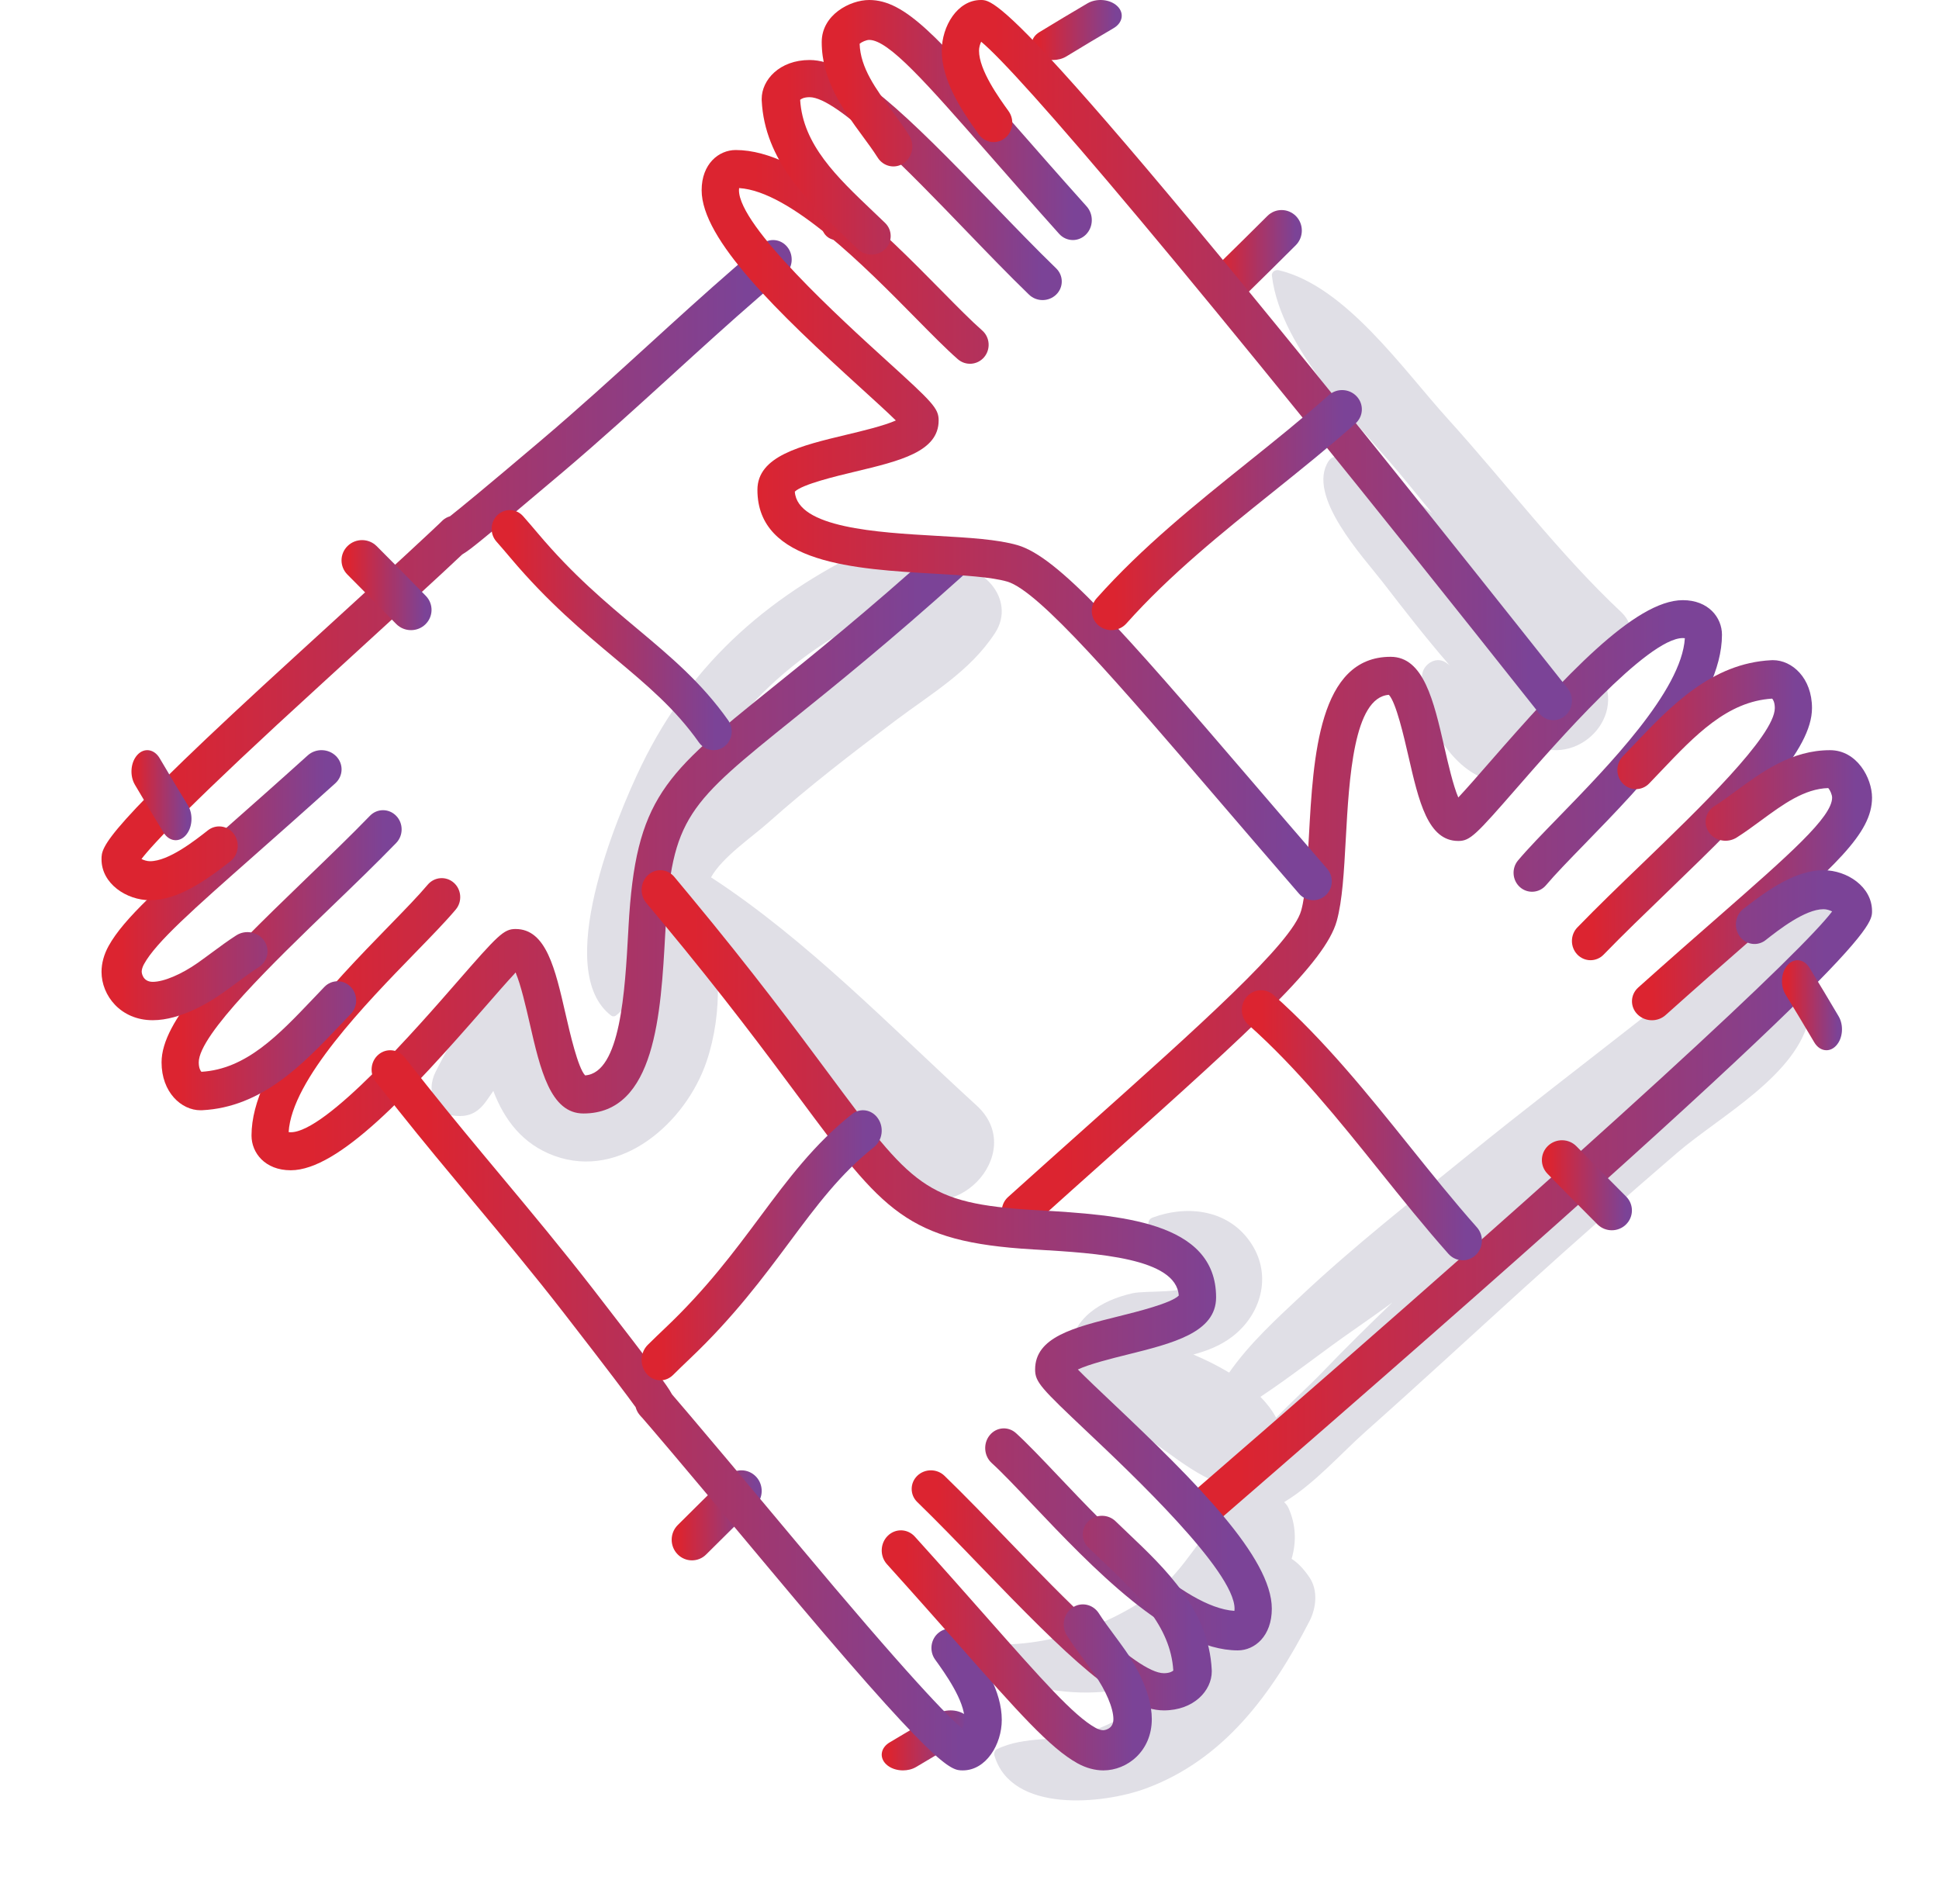 <svg width="56" height="55" viewBox="0 0 56 55" fill="none" xmlns="http://www.w3.org/2000/svg">
<g clip-path="url(#clip0_2682_168947)">
<path d="M22.182 23.764C23.358 22.716 24.599 21.763 25.854 20.818C26.895 20.034 28.01 19.395 28.735 18.287C29.378 17.305 28.321 16.184 27.324 16.411C27.095 16.463 26.871 16.538 26.649 16.63C26.723 15.999 26.148 15.333 25.336 15.71C22.337 17.103 20.016 19.04 18.529 22.101C17.791 23.621 15.956 28.045 17.656 29.337C17.687 29.361 17.75 29.361 17.782 29.337C18.21 28.999 18.319 28.657 18.382 28.228C18.497 29.194 18.439 30.33 17.722 30.921C17.072 31.457 16.236 31.307 15.953 30.571C15.775 30.11 15.729 29.543 15.685 29.059C15.602 28.136 14.441 27.707 13.924 28.572C13.454 29.358 12.994 30.141 12.579 30.96C12.447 31.222 12.407 31.567 12.579 31.825C12.606 31.865 12.755 32.173 12.886 32.192C12.951 32.201 13.016 32.21 13.081 32.219C13.497 32.277 13.776 32.165 14.027 31.825C14.104 31.721 14.173 31.614 14.248 31.509C14.564 32.342 15.095 33.048 16.008 33.382C17.928 34.084 19.805 32.429 20.405 30.662C20.646 29.951 20.75 29.183 20.732 28.422C22.22 30.571 24.142 32.49 25.963 34.222C27.46 35.645 29.727 33.319 28.206 31.93C25.764 29.701 23.322 27.156 20.535 25.339C20.857 24.758 21.716 24.179 22.182 23.764ZM20.686 21.634C21.606 20.286 22.728 19.237 24.088 18.399C23.668 18.777 23.269 19.161 22.893 19.509C22.152 20.194 21.407 20.901 20.686 21.634Z" fill="#E0DFE6"/>
<path d="M53.075 27.291C53.487 26.714 52.796 25.783 52.134 26.046C50.353 26.754 48.85 28.295 47.34 29.478C45.679 30.781 43.999 32.063 42.36 33.395C40.756 34.697 39.113 35.985 37.604 37.4C36.862 38.095 36.083 38.805 35.499 39.644C35.161 39.439 34.804 39.266 34.465 39.122C34.861 39.015 35.239 38.87 35.579 38.613C36.415 37.982 36.742 36.861 36.152 35.938C35.515 34.942 34.316 34.788 33.288 35.166C33.144 35.219 33.127 35.392 33.247 35.481C33.667 35.793 35 36.408 34.538 37.041C34.285 37.389 33.115 37.259 32.7 37.354C31.829 37.552 30.95 38.054 30.894 39.055C30.832 40.156 31.756 40.732 32.593 41.196C33.578 41.743 34.454 42.667 35.53 42.943C35.475 43.125 35.438 43.313 35.424 43.507C35.42 43.553 35.432 43.598 35.452 43.64C34.694 44.269 34.214 45.356 33.402 45.956C31.708 47.208 29.463 47.819 27.413 47.329C27.23 47.285 27.11 47.545 27.283 47.645C29.401 48.867 31.677 49.379 33.968 48.282C33.27 49.075 32.43 49.714 31.398 50.04C30.537 50.312 29.595 50.124 28.79 50.522C28.73 50.552 28.701 50.637 28.719 50.7C29.208 52.38 31.859 52.111 33.094 51.655C35.355 50.821 36.737 48.918 37.818 46.825C38.014 46.446 38.072 45.932 37.818 45.558C37.644 45.301 37.472 45.129 37.303 45.023C37.44 44.55 37.435 44.059 37.218 43.566C37.187 43.494 37.141 43.435 37.087 43.385C37.96 42.859 38.722 41.985 39.436 41.35C40.986 39.974 42.505 38.568 44.04 37.176C45.488 35.864 46.954 34.571 48.436 33.297C49.677 32.231 51.957 31.032 52.264 29.333C52.323 29.005 52.201 28.697 51.955 28.536C52.369 28.151 52.753 27.743 53.075 27.291ZM38.211 39.611C37.804 40.034 37.313 40.474 36.856 40.947C36.739 40.729 36.584 40.529 36.403 40.344C37.325 39.732 38.21 39.024 39.101 38.408C39.474 38.15 39.844 37.885 40.214 37.618C39.535 38.27 38.865 38.931 38.211 39.611Z" fill="#E0DFE6"/>
<path d="M44.147 20.61C43.743 20.283 43.226 20.134 42.787 19.848C42.435 19.619 42.108 19.364 41.755 19.134C41.453 18.936 41.096 19.209 41.073 19.489C40.991 20.478 41.676 21.866 42.638 22.382C43.829 23.022 45.224 21.479 44.147 20.61Z" fill="#E0DFE6"/>
<path d="M46.819 17.676C45.03 15.998 43.475 13.93 41.818 12.102C40.508 10.657 38.856 8.258 36.929 7.804C36.842 7.783 36.72 7.849 36.733 7.96C36.994 10.137 39.294 12.286 40.606 13.895C40.858 14.204 41.111 14.514 41.362 14.823C39.947 13.662 38.684 12.845 38.374 13.312C37.709 14.315 39.381 16.097 39.931 16.81C41.16 18.402 42.424 20.029 43.965 21.3C45.241 22.354 46.949 20.932 46.304 19.597C47.03 19.403 47.461 18.278 46.819 17.676Z" fill="#E0DFE6"/>
<path d="M19.985 45.067C19.833 45.067 19.681 45.007 19.567 44.889C19.34 44.655 19.343 44.278 19.573 44.048C20.055 43.567 20.532 43.096 21.006 42.633C21.239 42.405 21.61 42.412 21.835 42.649C22.059 42.886 22.052 43.262 21.819 43.49C21.349 43.95 20.874 44.419 20.395 44.896C20.282 45.01 20.133 45.067 19.985 45.067Z" fill="url(#paint0_linear_2682_168947)"/>
<path d="M29.466 35.533C29.317 35.533 29.17 35.47 29.064 35.347C28.87 35.12 28.892 34.773 29.113 34.574C29.891 33.873 30.63 33.213 31.325 32.592C34.674 29.599 37.319 27.235 37.579 26.301C37.711 25.829 37.755 25.018 37.802 24.16C37.929 21.848 38.087 18.97 40.162 18.97C41.115 18.97 41.407 20.239 41.715 21.583C41.815 22.02 41.968 22.689 42.117 23.033C42.348 22.788 42.694 22.391 43.012 22.026C45.168 19.553 47.217 17.334 48.601 17.334C49.343 17.334 49.732 17.837 49.732 18.333C49.732 20.303 47.442 22.655 45.771 24.373C45.312 24.845 44.915 25.253 44.651 25.566C44.458 25.795 44.121 25.82 43.898 25.623C43.675 25.425 43.65 25.079 43.843 24.85C44.132 24.507 44.541 24.086 45.015 23.599C46.437 22.138 48.569 19.947 48.66 18.433C48.645 18.431 48.625 18.429 48.601 18.429C47.58 18.429 44.937 21.462 43.808 22.757C42.624 24.115 42.459 24.289 42.118 24.289C41.238 24.289 40.977 23.151 40.675 21.834C40.549 21.287 40.32 20.286 40.112 20.068C39.092 20.142 38.963 22.496 38.868 24.222C38.815 25.183 38.77 26.013 38.606 26.603C38.273 27.795 36.235 29.657 32.026 33.419C31.331 34.039 30.593 34.698 29.817 35.398C29.716 35.489 29.591 35.533 29.466 35.533Z" fill="url(#paint1_linear_2682_168947)"/>
<path d="M45.935 27.733C45.798 27.733 45.661 27.679 45.556 27.571C45.346 27.354 45.346 27.003 45.556 26.786C46.126 26.197 46.793 25.554 47.439 24.932C49.051 23.378 51.258 21.251 51.258 20.45C51.258 20.285 51.207 20.203 51.181 20.178C49.886 20.258 48.954 21.237 47.968 22.274C47.854 22.394 47.741 22.513 47.628 22.63C47.418 22.846 47.078 22.846 46.868 22.63C46.659 22.413 46.659 22.062 46.868 21.845C46.979 21.73 47.09 21.614 47.202 21.496C48.247 20.398 49.431 19.153 51.161 19.068C51.17 19.067 51.198 19.067 51.206 19.067C51.76 19.067 52.332 19.584 52.332 20.451C52.332 21.647 50.76 23.248 48.172 25.743C47.504 26.388 46.872 26.996 46.315 27.571C46.21 27.679 46.073 27.733 45.935 27.733Z" fill="url(#paint2_linear_2682_168947)"/>
<path d="M47.709 29.467C47.556 29.467 47.404 29.409 47.29 29.295C47.072 29.076 47.082 28.73 47.313 28.522C48.195 27.733 48.967 27.056 49.636 26.471C51.679 24.68 52.913 23.599 52.913 23.037C52.913 22.952 52.852 22.817 52.802 22.761C52.107 22.782 51.498 23.229 50.855 23.701C50.628 23.868 50.393 24.041 50.155 24.191C49.889 24.358 49.532 24.291 49.356 24.039C49.179 23.788 49.251 23.448 49.516 23.281C49.72 23.152 49.928 22.999 50.15 22.836C50.896 22.288 51.743 21.667 52.853 21.667C53.634 21.667 54.066 22.477 54.066 23.037C54.066 24.077 52.998 25.013 50.418 27.274C49.752 27.857 48.983 28.531 48.105 29.317C47.994 29.417 47.851 29.467 47.709 29.467Z" fill="url(#paint3_linear_2682_168947)"/>
<path d="M34.669 44.2C34.515 44.2 34.361 44.13 34.255 43.995C34.067 43.755 34.099 43.4 34.328 43.203C46.811 32.394 52.056 27.46 52.914 26.324C52.846 26.29 52.754 26.26 52.665 26.26C52.128 26.26 51.363 26.862 50.995 27.151C50.97 27.172 50.942 27.19 50.913 27.205C50.649 27.344 50.324 27.233 50.191 26.954C50.068 26.696 50.15 26.386 50.375 26.232C51.105 25.659 51.886 25.134 52.664 25.134C53.341 25.134 54.066 25.608 54.066 26.315C54.066 26.754 54.066 27.571 35.01 44.072C34.91 44.158 34.79 44.2 34.669 44.2Z" fill="url(#paint4_linear_2682_168947)"/>
<path d="M52.749 30.333C52.617 30.333 52.485 30.255 52.397 30.104C52.12 29.633 51.844 29.175 51.567 28.721C51.409 28.463 51.437 28.083 51.629 27.871C51.82 27.659 52.103 27.696 52.261 27.954C52.542 28.414 52.822 28.878 53.102 29.355C53.255 29.617 53.222 29.997 53.027 30.203C52.945 30.291 52.847 30.333 52.749 30.333Z" fill="url(#paint5_linear_2682_168947)"/>
<path d="M28.482 48.533C28.362 48.533 28.243 48.481 28.161 48.38C28.015 48.202 28.041 47.938 28.218 47.792L28.25 47.765C28.426 47.616 28.688 47.639 28.836 47.816C28.983 47.992 28.961 48.257 28.785 48.405L28.745 48.439C28.668 48.502 28.575 48.533 28.482 48.533Z" fill="url(#paint6_linear_2682_168947)"/>
<path d="M26.078 51.133C25.897 51.133 25.718 51.074 25.596 50.96C25.387 50.763 25.433 50.477 25.698 50.322C26.163 50.049 26.616 49.777 27.064 49.503C27.326 49.344 27.711 49.372 27.926 49.566C28.14 49.76 28.102 50.047 27.841 50.206C27.387 50.483 26.927 50.759 26.456 51.036C26.344 51.102 26.21 51.133 26.078 51.133Z" fill="url(#paint7_linear_2682_168947)"/>
<path d="M42.243 36.4C42.092 36.4 41.942 36.337 41.832 36.214C41.142 35.436 40.48 34.611 39.84 33.814C38.675 32.361 37.47 30.858 36.056 29.599C35.825 29.393 35.8 29.033 36.002 28.796C36.203 28.558 36.554 28.534 36.785 28.74C38.269 30.062 39.504 31.602 40.699 33.091C41.33 33.877 41.982 34.691 42.654 35.448C42.861 35.681 42.844 36.041 42.617 36.252C42.511 36.351 42.377 36.4 42.243 36.4Z" fill="url(#paint8_linear_2682_168947)"/>
<path d="M35.582 8.667C35.429 8.667 35.276 8.606 35.161 8.485C34.938 8.249 34.945 7.873 35.177 7.646C35.649 7.185 36.124 6.715 36.604 6.237C36.834 6.007 37.203 6.011 37.431 6.244C37.657 6.478 37.653 6.853 37.423 7.083C36.941 7.565 36.462 8.037 35.988 8.501C35.874 8.611 35.728 8.667 35.582 8.667Z" fill="url(#paint9_linear_2682_168947)"/>
<path d="M8.397 33.8C7.653 33.8 7.264 33.296 7.264 32.798C7.264 30.826 9.556 28.469 11.23 26.749C11.691 26.276 12.088 25.867 12.352 25.553C12.546 25.323 12.883 25.298 13.107 25.496C13.33 25.694 13.355 26.041 13.162 26.27C12.873 26.614 12.462 27.036 11.987 27.524C10.564 28.987 8.428 31.182 8.336 32.698C8.352 32.7 8.372 32.702 8.397 32.702C9.419 32.702 12.067 29.664 13.197 28.367C14.383 27.006 14.548 26.832 14.89 26.832C15.772 26.832 16.033 27.972 16.335 29.291C16.461 29.84 16.691 30.842 16.899 31.06C17.921 30.987 18.05 28.628 18.145 26.898L18.152 26.768C18.358 23.039 19.189 22.37 22.28 19.881C23.502 18.898 25.022 17.674 27.051 15.849L27.177 15.735C27.4 15.536 27.738 15.559 27.932 15.788C28.126 16.017 28.103 16.363 27.88 16.562L27.756 16.674C25.706 18.519 24.108 19.806 22.941 20.745C19.871 23.216 19.399 23.596 19.221 26.83L19.213 26.96C19.087 29.276 18.928 32.16 16.85 32.16C15.895 32.16 15.603 30.889 15.295 29.543C15.194 29.105 15.041 28.434 14.891 28.09C14.66 28.336 14.313 28.734 13.995 29.099C11.835 31.576 9.782 33.8 8.397 33.8Z" fill="url(#paint10_linear_2682_168947)"/>
<path d="M5.791 32.067C5.238 32.067 4.666 31.549 4.666 30.683C4.666 29.487 6.238 27.886 8.827 25.39C9.495 24.746 10.126 24.138 10.683 23.563C10.892 23.346 11.232 23.346 11.442 23.563C11.652 23.779 11.652 24.13 11.442 24.347C10.872 24.936 10.205 25.579 9.559 26.201C7.947 27.755 5.74 29.883 5.74 30.683C5.74 30.849 5.791 30.93 5.817 30.956C7.108 30.879 8.041 29.898 9.029 28.86C9.143 28.74 9.256 28.62 9.37 28.503C9.579 28.287 9.92 28.287 10.129 28.503C10.339 28.72 10.339 29.071 10.129 29.288C10.018 29.403 9.907 29.52 9.795 29.637C8.75 30.736 7.566 31.98 5.836 32.066C5.828 32.066 5.8 32.067 5.791 32.067Z" fill="url(#paint11_linear_2682_168947)"/>
<path d="M4.411 29.466C3.485 29.466 2.932 28.755 2.932 28.068C2.932 27.823 3.002 27.566 3.135 27.325C3.574 26.527 4.635 25.59 6.56 23.89C7.23 23.298 8.004 22.615 8.887 21.818C9.12 21.607 9.487 21.618 9.707 21.84C9.927 22.063 9.916 22.414 9.683 22.624C8.797 23.424 8.02 24.11 7.347 24.705C5.577 26.269 4.508 27.212 4.161 27.843C4.116 27.924 4.092 28.003 4.092 28.068C4.092 28.071 4.106 28.358 4.412 28.358C4.729 28.358 5.241 28.141 5.717 27.806C5.854 27.709 5.989 27.609 6.122 27.511C6.35 27.342 6.586 27.168 6.825 27.015C7.091 26.845 7.451 26.914 7.629 27.169C7.806 27.424 7.735 27.768 7.468 27.938C7.263 28.068 7.053 28.224 6.831 28.388C6.691 28.492 6.549 28.597 6.404 28.698C6.076 28.929 5.226 29.466 4.411 29.466Z" fill="url(#paint12_linear_2682_168947)"/>
<path d="M30.41 1.733C30.232 1.733 30.057 1.677 29.936 1.567C29.721 1.373 29.759 1.086 30.021 0.927C30.475 0.65 30.935 0.374 31.405 0.098C31.671 -0.058 32.056 -0.024 32.265 0.173C32.475 0.37 32.429 0.656 32.164 0.812C31.699 1.084 31.246 1.357 30.797 1.63C30.684 1.699 30.546 1.733 30.41 1.733Z" fill="url(#paint13_linear_2682_168947)"/>
<path d="M24.161 6.933C24.037 6.933 23.915 6.88 23.83 6.776C23.687 6.6 23.704 6.344 23.864 6.189C23.871 6.182 23.878 6.176 23.884 6.171C24.072 6.015 24.348 6.036 24.498 6.22C24.648 6.404 24.63 6.67 24.448 6.822C24.447 6.824 24.432 6.836 24.432 6.836C24.353 6.901 24.257 6.933 24.161 6.933Z" fill="url(#paint14_linear_2682_168947)"/>
<path d="M4.333 26C3.657 26 2.932 25.525 2.932 24.819C2.932 24.446 2.932 24.059 8.589 18.896C11.685 16.072 12.508 15.296 12.703 15.109C12.729 15.081 12.758 15.053 12.79 15.024C12.852 14.97 12.922 14.933 12.995 14.912C13.283 14.685 13.966 14.127 15.588 12.752C16.688 11.82 17.718 10.882 18.714 9.974C19.523 9.236 20.359 8.474 21.221 7.726L21.988 7.062C22.216 6.864 22.554 6.898 22.742 7.138C22.931 7.378 22.898 7.733 22.67 7.931L21.904 8.595C21.052 9.334 20.221 10.091 19.417 10.824C18.413 11.739 17.376 12.684 16.261 13.629C15.182 14.543 14.389 15.207 13.904 15.6C13.691 15.772 13.51 15.92 13.348 16.015C13.239 16.118 13.058 16.287 12.769 16.556C12.177 17.105 11.127 18.072 9.293 19.747C5.522 23.187 4.407 24.39 4.086 24.81C4.154 24.844 4.245 24.874 4.333 24.874C4.871 24.874 5.635 24.272 6.003 23.983C6.235 23.799 6.569 23.841 6.75 24.081C6.93 24.321 6.898 24.665 6.674 24.86C5.91 25.463 5.12 26 4.333 26Z" fill="url(#paint15_linear_2682_168947)"/>
<path d="M27.807 51.133C27.451 51.133 27.082 51.133 22.158 45.235C19.465 42.009 18.725 41.151 18.546 40.947C18.519 40.92 18.492 40.89 18.465 40.856C18.413 40.792 18.378 40.719 18.358 40.643C18.142 40.343 17.609 39.63 16.298 37.94C15.409 36.793 14.514 35.719 13.648 34.681C12.945 33.837 12.218 32.965 11.504 32.067L10.855 31.248C10.666 31.01 10.699 30.657 10.928 30.461C11.156 30.265 11.495 30.299 11.684 30.537L12.332 31.355C13.037 32.243 13.76 33.11 14.459 33.948C15.331 34.994 16.233 36.076 17.134 37.238C18.006 38.363 18.639 39.19 19.014 39.695C19.178 39.917 19.319 40.106 19.41 40.275C19.508 40.389 19.669 40.577 19.926 40.879C20.449 41.495 21.372 42.59 22.968 44.503C26.25 48.433 27.397 49.596 27.797 49.931C27.83 49.861 27.858 49.766 27.858 49.673C27.858 49.113 27.284 48.316 27.008 47.933C26.83 47.686 26.878 47.336 27.116 47.151C27.353 46.966 27.689 47.015 27.867 47.263C28.421 48.03 28.932 48.853 28.932 49.674C28.933 50.378 28.48 51.133 27.807 51.133ZM18.499 40.846H18.502H18.499Z" fill="url(#paint16_linear_2682_168947)"/>
<path d="M20.61 21.666C20.448 21.666 20.29 21.59 20.187 21.445C19.499 20.47 18.686 19.788 17.744 19C16.842 18.245 15.82 17.39 14.753 16.125C14.615 15.961 14.476 15.799 14.335 15.639C14.141 15.418 14.156 15.076 14.37 14.874C14.584 14.673 14.915 14.689 15.109 14.91C15.255 15.076 15.398 15.243 15.541 15.412C16.549 16.607 17.491 17.395 18.402 18.158C19.359 18.96 20.263 19.716 21.032 20.806C21.202 21.047 21.151 21.386 20.918 21.562C20.825 21.633 20.717 21.666 20.61 21.666Z" fill="url(#paint17_linear_2682_168947)"/>
<path d="M46.55 35.533C46.4 35.533 46.25 35.476 46.136 35.362C45.646 34.871 45.165 34.385 44.694 33.902C44.471 33.675 44.478 33.312 44.709 33.093C44.941 32.874 45.308 32.881 45.531 33.109C45.999 33.588 46.477 34.072 46.965 34.56C47.19 34.785 47.186 35.148 46.957 35.369C46.844 35.479 46.697 35.533 46.55 35.533Z" fill="url(#paint18_linear_2682_168947)"/>
<path d="M37.925 26C37.775 26 37.626 25.937 37.519 25.814C36.724 24.895 35.978 24.026 35.282 23.215C32.336 19.779 30.009 17.065 29.09 16.798C28.625 16.663 27.827 16.618 26.983 16.569C24.707 16.439 21.875 16.277 21.875 14.149C21.875 13.171 23.124 12.873 24.446 12.556C24.876 12.454 25.535 12.296 25.873 12.144C25.632 11.907 25.241 11.551 24.883 11.226C22.448 9.015 20.264 6.912 20.264 5.494C20.264 4.732 20.759 4.333 21.248 4.333C23.186 4.333 25.501 6.681 27.192 8.396C27.656 8.867 28.058 9.274 28.366 9.544C28.592 9.742 28.616 10.088 28.422 10.317C28.227 10.546 27.886 10.571 27.661 10.373C27.323 10.077 26.909 9.657 26.43 9.171C24.992 7.713 22.835 5.526 21.346 5.432C21.344 5.448 21.342 5.469 21.342 5.494C21.342 6.54 24.327 9.252 25.601 10.41C26.938 11.624 27.109 11.793 27.109 12.143C27.109 13.046 25.989 13.313 24.692 13.623C24.154 13.752 23.169 13.987 22.955 14.2C23.027 15.246 25.344 15.379 27.044 15.476C27.989 15.53 28.805 15.577 29.386 15.745C30.56 16.086 32.392 18.177 36.096 22.496C36.79 23.305 37.534 24.174 38.329 25.091C38.526 25.318 38.504 25.665 38.281 25.864C38.178 25.955 38.051 26 37.925 26Z" fill="url(#paint19_linear_2682_168947)"/>
<path d="M30.11 8.667C29.968 8.667 29.826 8.614 29.718 8.509C29.128 7.939 28.485 7.271 27.863 6.626C26.309 5.014 24.182 2.807 23.382 2.807C23.216 2.807 23.135 2.858 23.109 2.884C23.189 4.179 24.169 5.111 25.205 6.097C25.325 6.21 25.444 6.324 25.561 6.437C25.778 6.647 25.778 6.987 25.561 7.197C25.344 7.406 24.993 7.406 24.777 7.197C24.662 7.086 24.545 6.974 24.428 6.863C23.329 5.818 22.084 4.634 21.999 2.904C21.999 2.895 21.998 2.868 21.998 2.859C21.998 2.306 22.515 1.733 23.382 1.733C24.578 1.733 26.179 3.305 28.674 5.894C29.318 6.562 29.927 7.193 30.502 7.75C30.719 7.96 30.719 8.3 30.502 8.51C30.394 8.614 30.252 8.667 30.11 8.667Z" fill="url(#paint20_linear_2682_168947)"/>
<path d="M30.986 6.933C30.841 6.933 30.695 6.873 30.588 6.753C29.799 5.872 29.122 5.1 28.537 4.431C26.745 2.387 25.664 1.153 25.103 1.153C25.018 1.153 24.883 1.214 24.827 1.264C24.848 1.959 25.295 2.568 25.767 3.211C25.934 3.438 26.106 3.673 26.257 3.911C26.424 4.176 26.356 4.534 26.105 4.71C25.853 4.887 25.514 4.815 25.347 4.55C25.218 4.346 25.064 4.138 24.902 3.917C24.354 3.17 23.732 2.323 23.732 1.213C23.732 0.432 24.543 0 25.103 0C26.143 0 27.079 1.068 29.34 3.649C29.924 4.315 30.597 5.084 31.383 5.961C31.59 6.192 31.581 6.557 31.361 6.776C31.255 6.881 31.12 6.933 30.986 6.933Z" fill="url(#paint21_linear_2682_168947)"/>
<path d="M44.861 20.8C44.706 20.8 44.552 20.73 44.446 20.596C34.13 7.572 29.421 2.1 28.337 1.205C28.304 1.276 28.275 1.371 28.275 1.464C28.275 2.026 28.851 2.825 29.127 3.208C29.306 3.456 29.258 3.807 29.02 3.992C28.782 4.178 28.445 4.128 28.266 3.88C27.712 3.111 27.199 2.286 27.199 1.464C27.199 0.757 27.653 0 28.328 0C28.747 0 29.528 0 45.276 19.884C45.465 20.122 45.433 20.475 45.203 20.672C45.103 20.758 44.982 20.8 44.861 20.8Z" fill="url(#paint22_linear_2682_168947)"/>
<path d="M32.1 18.2C31.968 18.2 31.835 18.155 31.727 18.064C31.49 17.862 31.465 17.511 31.671 17.28C32.993 15.796 34.533 14.561 36.022 13.366C36.809 12.735 37.622 12.083 38.379 11.411C38.612 11.204 38.972 11.222 39.183 11.449C39.395 11.676 39.378 12.027 39.145 12.234C38.367 12.924 37.542 13.585 36.745 14.225C35.292 15.39 33.789 16.596 32.53 18.009C32.417 18.135 32.259 18.2 32.1 18.2Z" fill="url(#paint23_linear_2682_168947)"/>
<path d="M11.87 18.2C11.714 18.2 11.559 18.14 11.442 18.021C10.981 17.55 10.512 17.074 10.034 16.595C9.804 16.364 9.807 15.994 10.041 15.768C10.274 15.541 10.65 15.544 10.88 15.775C11.362 16.257 11.834 16.735 12.297 17.209C12.525 17.442 12.518 17.812 12.281 18.037C12.166 18.146 12.018 18.2 11.87 18.2Z" fill="url(#paint24_linear_2682_168947)"/>
<path d="M35.749 47.667C33.814 47.667 31.502 45.228 29.813 43.448C29.349 42.958 28.948 42.535 28.64 42.254C28.415 42.049 28.39 41.689 28.584 41.452C28.778 41.214 29.118 41.188 29.344 41.393C29.681 41.701 30.095 42.137 30.574 42.642C32.01 44.156 34.163 46.427 35.651 46.526C35.653 46.509 35.655 46.487 35.655 46.462C35.655 45.374 32.674 42.558 31.401 41.355C30.066 40.094 29.895 39.919 29.895 39.555C29.895 38.617 31.014 38.34 32.308 38.018C32.846 37.884 33.83 37.639 34.044 37.419C33.971 36.331 31.657 36.194 29.96 36.093L29.832 36.086C26.172 35.867 25.516 34.983 23.075 31.695C22.11 30.395 20.909 28.778 19.117 26.621L18.665 26.078C18.469 25.842 18.491 25.482 18.714 25.275C18.938 25.068 19.278 25.091 19.474 25.326L19.927 25.871C21.737 28.051 23 29.752 23.922 30.993C26.347 34.258 26.719 34.76 29.893 34.95L30.02 34.957C32.293 35.092 35.122 35.26 35.122 37.471C35.122 38.487 33.875 38.797 32.555 39.125C32.125 39.232 31.467 39.395 31.129 39.554C31.37 39.8 31.761 40.17 32.118 40.508C34.549 42.804 36.731 44.988 36.731 46.462C36.732 47.253 36.238 47.667 35.749 47.667Z" fill="url(#paint25_linear_2682_168947)"/>
<path d="M33.613 49.4C32.417 49.4 30.815 47.828 28.32 45.24C27.676 44.572 27.068 43.941 26.492 43.383C26.276 43.174 26.276 42.834 26.492 42.624C26.709 42.414 27.06 42.414 27.277 42.624C27.866 43.194 28.51 43.862 29.132 44.507C30.685 46.119 32.813 48.326 33.613 48.326C33.779 48.326 33.86 48.275 33.886 48.249C33.806 46.954 32.826 46.023 31.79 45.037C31.67 44.923 31.551 44.81 31.434 44.696C31.217 44.486 31.217 44.146 31.434 43.937C31.65 43.727 32.002 43.727 32.218 43.937C32.333 44.048 32.45 44.159 32.567 44.271C33.666 45.315 34.91 46.499 34.996 48.23C34.996 48.238 34.997 48.266 34.997 48.275C34.997 48.828 34.479 49.4 33.613 49.4Z" fill="url(#paint26_linear_2682_168947)"/>
<path d="M31.866 51.133C31.621 51.133 31.364 51.063 31.124 50.931C30.325 50.491 29.388 49.43 27.688 47.505C27.096 46.835 26.413 46.061 25.616 45.178C25.406 44.945 25.416 44.578 25.639 44.358C25.861 44.138 26.212 44.149 26.422 44.382C27.223 45.268 27.909 46.045 28.503 46.718C30.067 48.488 31.01 49.557 31.64 49.904C31.722 49.949 31.801 49.973 31.866 49.973C31.869 49.973 32.156 49.96 32.156 49.653C32.156 49.337 31.939 48.824 31.604 48.348C31.507 48.211 31.408 48.077 31.31 47.944C31.141 47.716 30.966 47.479 30.814 47.24C30.644 46.974 30.712 46.614 30.967 46.436C31.222 46.258 31.566 46.33 31.736 46.597C31.867 46.802 32.022 47.012 32.187 47.234C32.29 47.374 32.395 47.516 32.496 47.66C32.727 47.988 33.265 48.839 33.265 49.653C33.264 50.58 32.553 51.133 31.866 51.133Z" fill="url(#paint27_linear_2682_168947)"/>
<path d="M5.074 24.267C4.942 24.267 4.811 24.19 4.721 24.042C4.445 23.589 4.17 23.131 3.895 22.663C3.739 22.396 3.773 22.009 3.971 21.799C4.168 21.588 4.456 21.634 4.612 21.901C4.883 22.363 5.155 22.814 5.427 23.261C5.587 23.524 5.558 23.912 5.363 24.127C5.279 24.221 5.176 24.267 5.074 24.267Z" fill="url(#paint28_linear_2682_168947)"/>
<path d="M19.073 39.867C18.926 39.867 18.779 39.802 18.672 39.674C18.471 39.434 18.487 39.061 18.708 38.843C18.874 38.679 19.041 38.518 19.21 38.358C20.405 37.224 21.193 36.164 21.956 35.139C22.757 34.062 23.515 33.045 24.604 32.18C24.845 31.988 25.184 32.045 25.36 32.308C25.537 32.57 25.484 32.938 25.243 33.13C24.268 33.904 23.586 34.82 22.798 35.879C22.043 36.893 21.188 38.043 19.922 39.244C19.759 39.399 19.597 39.555 19.437 39.714C19.333 39.816 19.203 39.867 19.073 39.867Z" fill="url(#paint29_linear_2682_168947)"/>
</g>
<defs>
<linearGradient id="paint0_linear_2682_168947" x1="19.615" y1="42.467" x2="21.825" y2="42.467" gradientUnits="userSpaceOnUse">
<stop stop-color="#DC2430"/>
<stop offset="1" stop-color="#7B4397"/>
</linearGradient>
<linearGradient id="paint1_linear_2682_168947" x1="30.665" y1="17.334" x2="48.345" y2="17.334" gradientUnits="userSpaceOnUse">
<stop stop-color="#DC2430"/>
<stop offset="1" stop-color="#7B4397"/>
</linearGradient>
<linearGradient id="paint2_linear_2682_168947" x1="45.976" y1="19.067" x2="51.87" y2="19.067" gradientUnits="userSpaceOnUse">
<stop stop-color="#DC2430"/>
<stop offset="1" stop-color="#7B4397"/>
</linearGradient>
<linearGradient id="paint3_linear_2682_168947" x1="47.711" y1="21.667" x2="53.604" y2="21.667" gradientUnits="userSpaceOnUse">
<stop stop-color="#DC2430"/>
<stop offset="1" stop-color="#7B4397"/>
</linearGradient>
<linearGradient id="paint4_linear_2682_168947" x1="35.794" y1="25.134" x2="52.737" y2="25.134" gradientUnits="userSpaceOnUse">
<stop stop-color="#DC2430"/>
<stop offset="1" stop-color="#7B4397"/>
</linearGradient>
<linearGradient id="paint5_linear_2682_168947" x1="51.609" y1="27.733" x2="53.083" y2="27.733" gradientUnits="userSpaceOnUse">
<stop stop-color="#DC2430"/>
<stop offset="1" stop-color="#7B4397"/>
</linearGradient>
<linearGradient id="paint6_linear_2682_168947" x1="28.139" y1="47.667" x2="28.875" y2="47.667" gradientUnits="userSpaceOnUse">
<stop stop-color="#DC2430"/>
<stop offset="1" stop-color="#7B4397"/>
</linearGradient>
<linearGradient id="paint7_linear_2682_168947" x1="25.681" y1="49.4" x2="27.892" y2="49.4" gradientUnits="userSpaceOnUse">
<stop stop-color="#DC2430"/>
<stop offset="1" stop-color="#7B4397"/>
</linearGradient>
<linearGradient id="paint8_linear_2682_168947" x1="36.443" y1="28.6" x2="42.336" y2="28.6" gradientUnits="userSpaceOnUse">
<stop stop-color="#DC2430"/>
<stop offset="1" stop-color="#7B4397"/>
</linearGradient>
<linearGradient id="paint9_linear_2682_168947" x1="35.215" y1="6.067" x2="37.425" y2="6.067" gradientUnits="userSpaceOnUse">
<stop stop-color="#DC2430"/>
<stop offset="1" stop-color="#7B4397"/>
</linearGradient>
<linearGradient id="paint10_linear_2682_168947" x1="8.997" y1="15.6" x2="26.677" y2="15.6" gradientUnits="userSpaceOnUse">
<stop stop-color="#DC2430"/>
<stop offset="1" stop-color="#7B4397"/>
</linearGradient>
<linearGradient id="paint11_linear_2682_168947" x1="5.244" y1="23.4" x2="11.137" y2="23.4" gradientUnits="userSpaceOnUse">
<stop stop-color="#DC2430"/>
<stop offset="1" stop-color="#7B4397"/>
</linearGradient>
<linearGradient id="paint12_linear_2682_168947" x1="3.509" y1="21.666" x2="9.403" y2="21.666" gradientUnits="userSpaceOnUse">
<stop stop-color="#DC2430"/>
<stop offset="1" stop-color="#7B4397"/>
</linearGradient>
<linearGradient id="paint13_linear_2682_168947" x1="30.014" y1="0" x2="32.224" y2="0" gradientUnits="userSpaceOnUse">
<stop stop-color="#DC2430"/>
<stop offset="1" stop-color="#7B4397"/>
</linearGradient>
<linearGradient id="paint14_linear_2682_168947" x1="23.805" y1="6.067" x2="24.541" y2="6.067" gradientUnits="userSpaceOnUse">
<stop stop-color="#DC2430"/>
<stop offset="1" stop-color="#7B4397"/>
</linearGradient>
<linearGradient id="paint15_linear_2682_168947" x1="4.593" y1="6.933" x2="21.536" y2="6.933" gradientUnits="userSpaceOnUse">
<stop stop-color="#DC2430"/>
<stop offset="1" stop-color="#7B4397"/>
</linearGradient>
<linearGradient id="paint16_linear_2682_168947" x1="12.249" y1="30.334" x2="27.719" y2="30.334" gradientUnits="userSpaceOnUse">
<stop stop-color="#DC2430"/>
<stop offset="1" stop-color="#7B4397"/>
</linearGradient>
<linearGradient id="paint17_linear_2682_168947" x1="14.777" y1="14.733" x2="20.67" y2="14.733" gradientUnits="userSpaceOnUse">
<stop stop-color="#DC2430"/>
<stop offset="1" stop-color="#7B4397"/>
</linearGradient>
<linearGradient id="paint18_linear_2682_168947" x1="44.748" y1="32.933" x2="46.958" y2="32.933" gradientUnits="userSpaceOnUse">
<stop stop-color="#DC2430"/>
<stop offset="1" stop-color="#7B4397"/>
</linearGradient>
<linearGradient id="paint19_linear_2682_168947" x1="21.78" y1="4.333" x2="37.25" y2="4.333" gradientUnits="userSpaceOnUse">
<stop stop-color="#DC2430"/>
<stop offset="1" stop-color="#7B4397"/>
</linearGradient>
<linearGradient id="paint20_linear_2682_168947" x1="22.72" y1="1.733" x2="30.087" y2="1.733" gradientUnits="userSpaceOnUse">
<stop stop-color="#DC2430"/>
<stop offset="1" stop-color="#7B4397"/>
</linearGradient>
<linearGradient id="paint21_linear_2682_168947" x1="24.382" y1="0" x2="31.012" y2="0" gradientUnits="userSpaceOnUse">
<stop stop-color="#DC2430"/>
<stop offset="1" stop-color="#7B4397"/>
</linearGradient>
<linearGradient id="paint22_linear_2682_168947" x1="28.716" y1="0" x2="44.186" y2="0" gradientUnits="userSpaceOnUse">
<stop stop-color="#DC2430"/>
<stop offset="1" stop-color="#7B4397"/>
</linearGradient>
<linearGradient id="paint23_linear_2682_168947" x1="32.181" y1="11.267" x2="38.811" y2="11.267" gradientUnits="userSpaceOnUse">
<stop stop-color="#DC2430"/>
<stop offset="1" stop-color="#7B4397"/>
</linearGradient>
<linearGradient id="paint24_linear_2682_168947" x1="10.08" y1="15.6" x2="12.29" y2="15.6" gradientUnits="userSpaceOnUse">
<stop stop-color="#DC2430"/>
<stop offset="1" stop-color="#7B4397"/>
</linearGradient>
<linearGradient id="paint25_linear_2682_168947" x1="20.048" y1="25.133" x2="35.518" y2="25.133" gradientUnits="userSpaceOnUse">
<stop stop-color="#DC2430"/>
<stop offset="1" stop-color="#7B4397"/>
</linearGradient>
<linearGradient id="paint26_linear_2682_168947" x1="27.052" y1="42.467" x2="34.419" y2="42.467" gradientUnits="userSpaceOnUse">
<stop stop-color="#DC2430"/>
<stop offset="1" stop-color="#7B4397"/>
</linearGradient>
<linearGradient id="paint27_linear_2682_168947" x1="26.115" y1="44.2" x2="32.745" y2="44.2" gradientUnits="userSpaceOnUse">
<stop stop-color="#DC2430"/>
<stop offset="1" stop-color="#7B4397"/>
</linearGradient>
<linearGradient id="paint28_linear_2682_168947" x1="3.941" y1="21.666" x2="5.415" y2="21.666" gradientUnits="userSpaceOnUse">
<stop stop-color="#DC2430"/>
<stop offset="1" stop-color="#7B4397"/>
</linearGradient>
<linearGradient id="paint29_linear_2682_168947" x1="19.109" y1="32.067" x2="25.002" y2="32.067" gradientUnits="userSpaceOnUse">
<stop stop-color="#DC2430"/>
<stop offset="1" stop-color="#7B4397"/>
</linearGradient>
<clipPath id="clip0_2682_168947">
<rect width="51.133" height="52" fill="white" transform="translate(2.934)"/>
</clipPath>
</defs>
</svg>
